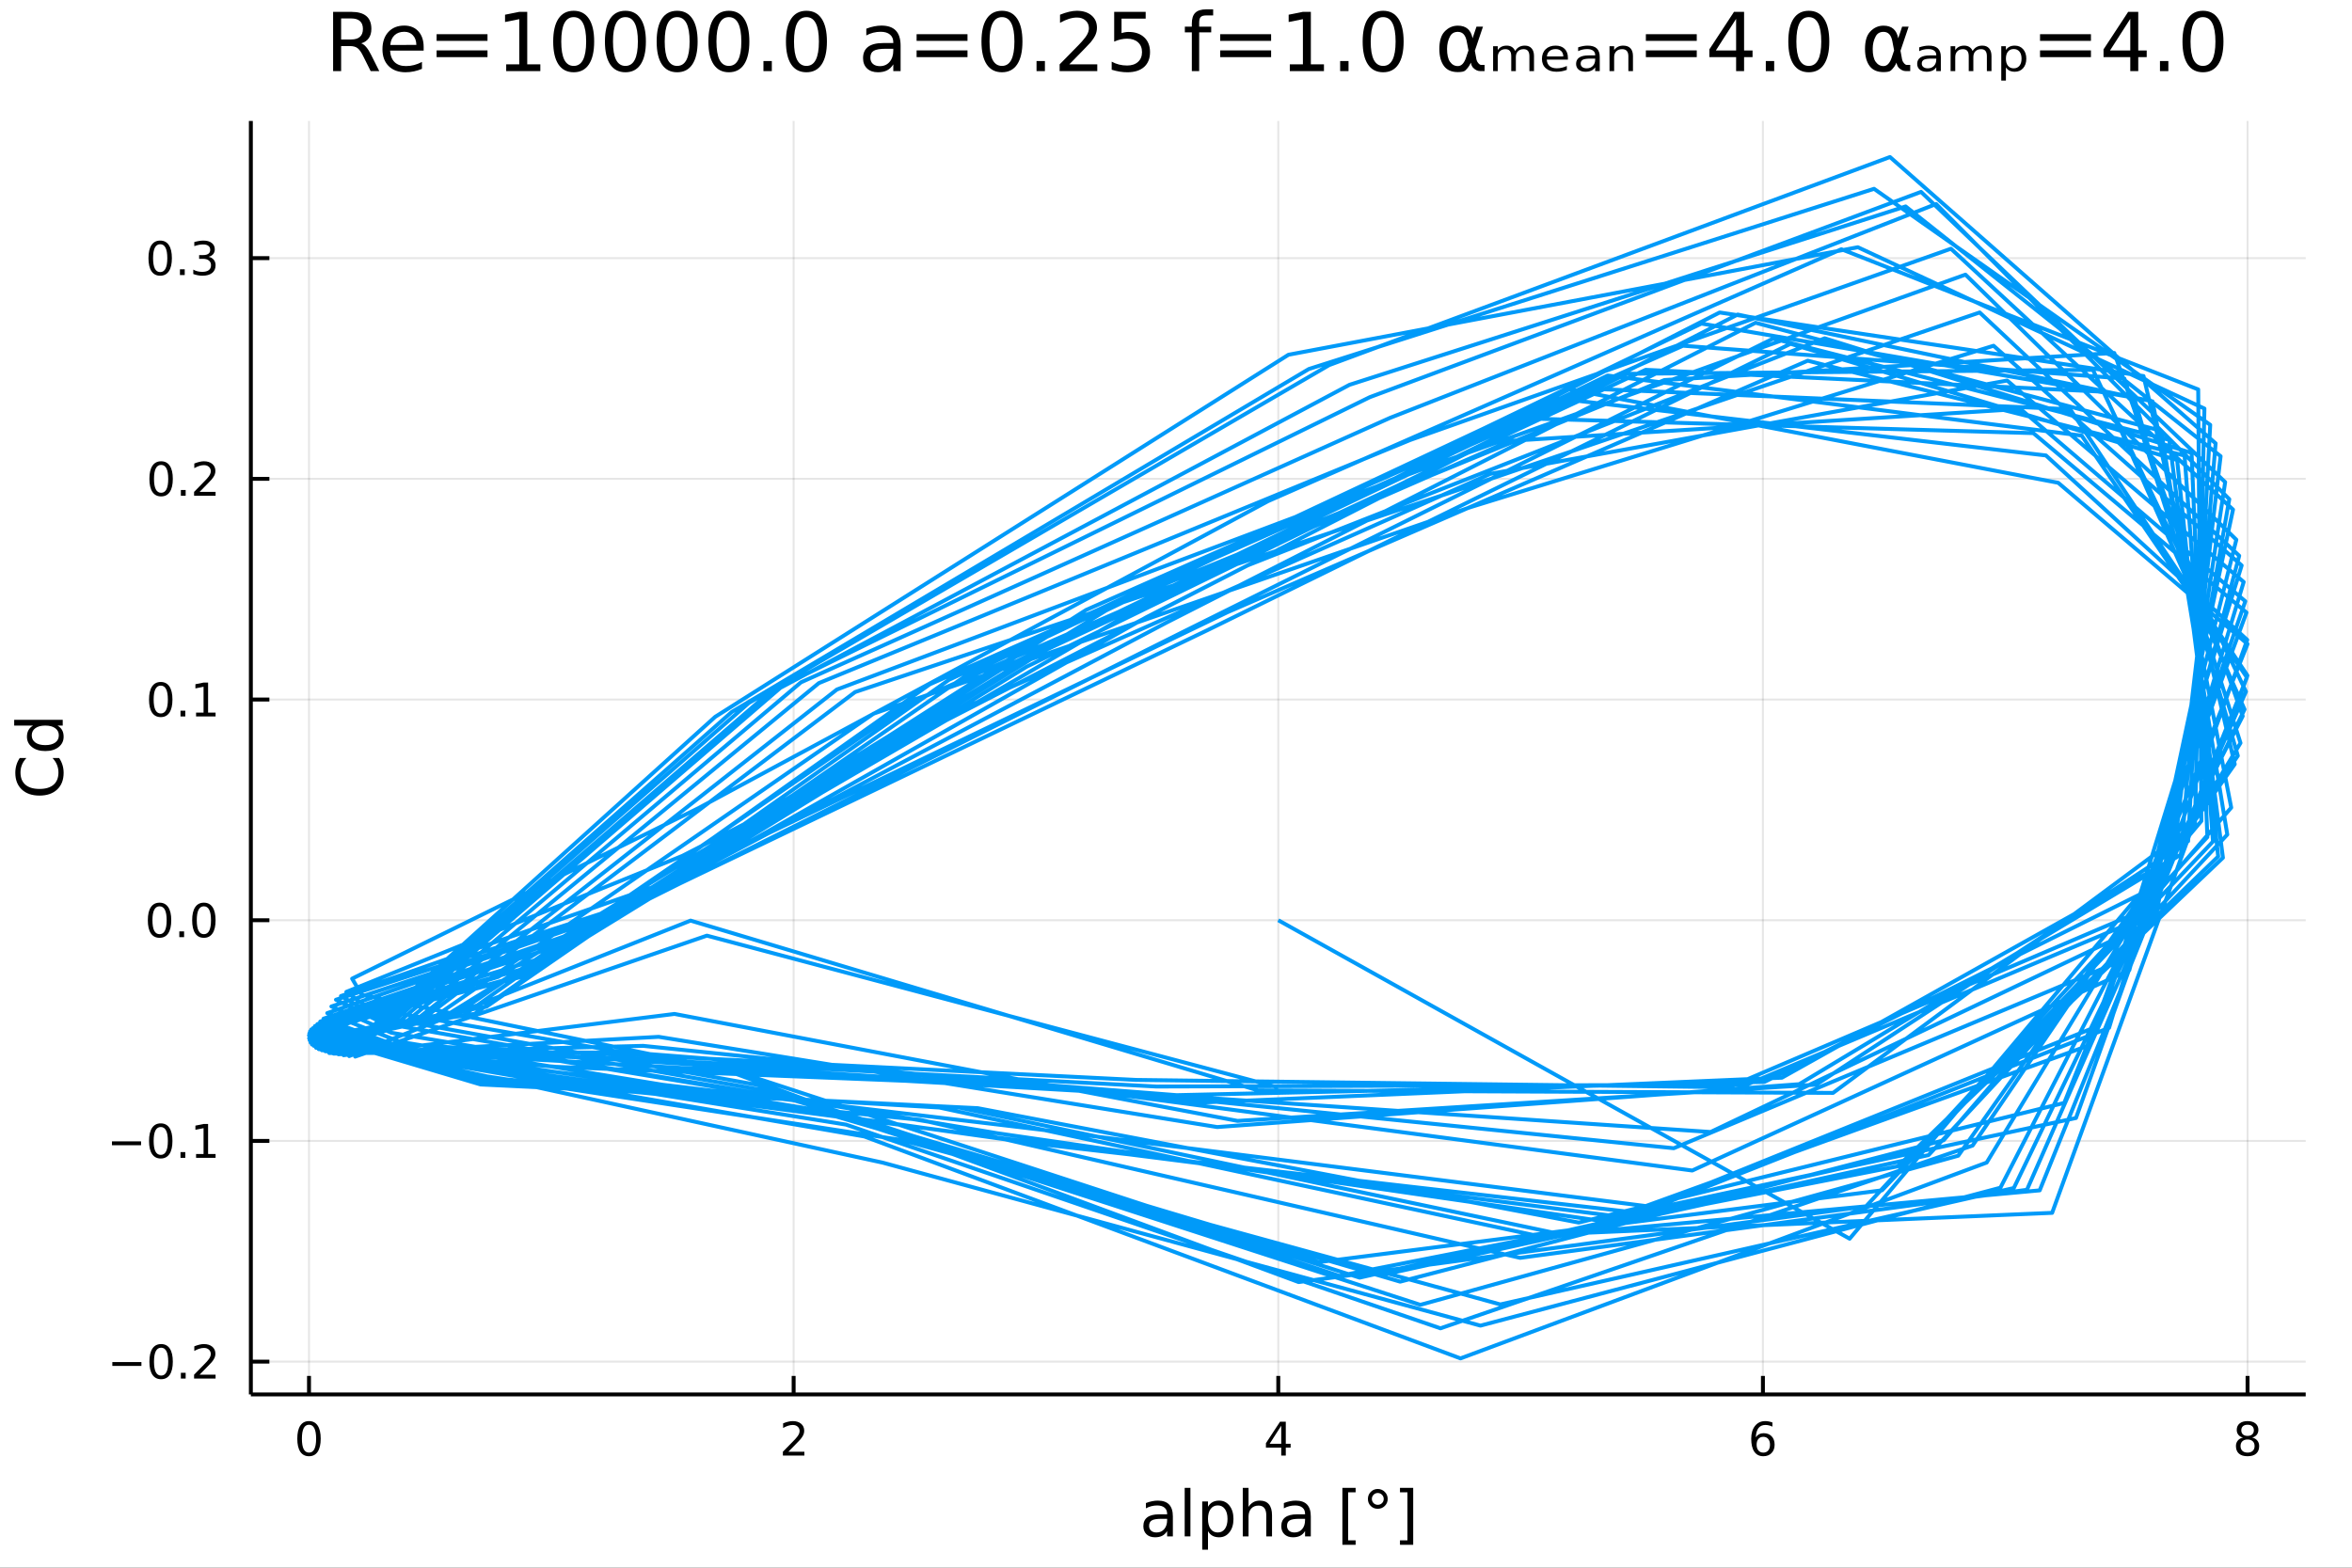 <?xml version="1.0" encoding="utf-8"?>
<svg xmlns="http://www.w3.org/2000/svg" xmlns:xlink="http://www.w3.org/1999/xlink" width="600" height="400" viewBox="0 0 2400 1600">
<rect x="0" y="0" width="2400" height="1600" fill="#333333" stroke="none"/>
<defs>
  <clipPath id="clip950">
    <rect x="0" y="0" width="2400" height="1600"/>
  </clipPath>
</defs>
<path clip-path="url(#clip950)" d="
M0 1600 L2400 1600 L2400 0 L0 0  Z
  " fill="#ffffff" fill-rule="evenodd" fill-opacity="1"/>
<defs>
  <clipPath id="clip951">
    <rect x="480" y="0" width="1681" height="1600"/>
  </clipPath>
</defs>
<path clip-path="url(#clip950)" d="
M255.977 1423.18 L2352.76 1423.18 L2352.76 123.472 L255.977 123.472  Z
  " fill="#ffffff" fill-rule="evenodd" fill-opacity="1"/>
<defs>
  <clipPath id="clip952">
    <rect x="255" y="123" width="2098" height="1301"/>
  </clipPath>
</defs>
<polyline clip-path="url(#clip952)" style="stroke:#000000; stroke-linecap:butt; stroke-linejoin:round; stroke-width:2; stroke-opacity:0.1; fill:none" points="
  315.306,1423.18 315.306,123.472 
  "/>
<polyline clip-path="url(#clip952)" style="stroke:#000000; stroke-linecap:butt; stroke-linejoin:round; stroke-width:2; stroke-opacity:0.1; fill:none" points="
  809.836,1423.18 809.836,123.472 
  "/>
<polyline clip-path="url(#clip952)" style="stroke:#000000; stroke-linecap:butt; stroke-linejoin:round; stroke-width:2; stroke-opacity:0.1; fill:none" points="
  1304.37,1423.18 1304.37,123.472 
  "/>
<polyline clip-path="url(#clip952)" style="stroke:#000000; stroke-linecap:butt; stroke-linejoin:round; stroke-width:2; stroke-opacity:0.1; fill:none" points="
  1798.9,1423.18 1798.9,123.472 
  "/>
<polyline clip-path="url(#clip952)" style="stroke:#000000; stroke-linecap:butt; stroke-linejoin:round; stroke-width:2; stroke-opacity:0.1; fill:none" points="
  2293.43,1423.18 2293.43,123.472 
  "/>
<polyline clip-path="url(#clip950)" style="stroke:#000000; stroke-linecap:butt; stroke-linejoin:round; stroke-width:4; stroke-opacity:1; fill:none" points="
  255.977,1423.18 2352.76,1423.18 
  "/>
<polyline clip-path="url(#clip950)" style="stroke:#000000; stroke-linecap:butt; stroke-linejoin:round; stroke-width:4; stroke-opacity:1; fill:none" points="
  315.306,1423.18 315.306,1404.28 
  "/>
<polyline clip-path="url(#clip950)" style="stroke:#000000; stroke-linecap:butt; stroke-linejoin:round; stroke-width:4; stroke-opacity:1; fill:none" points="
  809.836,1423.18 809.836,1404.28 
  "/>
<polyline clip-path="url(#clip950)" style="stroke:#000000; stroke-linecap:butt; stroke-linejoin:round; stroke-width:4; stroke-opacity:1; fill:none" points="
  1304.37,1423.18 1304.37,1404.28 
  "/>
<polyline clip-path="url(#clip950)" style="stroke:#000000; stroke-linecap:butt; stroke-linejoin:round; stroke-width:4; stroke-opacity:1; fill:none" points="
  1798.9,1423.18 1798.9,1404.28 
  "/>
<polyline clip-path="url(#clip950)" style="stroke:#000000; stroke-linecap:butt; stroke-linejoin:round; stroke-width:4; stroke-opacity:1; fill:none" points="
  2293.43,1423.18 2293.43,1404.28 
  "/>
<path clip-path="url(#clip950)" d="M315.306 1454.1 Q311.695 1454.1 309.867 1457.66 Q308.061 1461.2 308.061 1468.33 Q308.061 1475.44 309.867 1479.01 Q311.695 1482.55 315.306 1482.55 Q318.941 1482.55 320.746 1479.01 Q322.575 1475.44 322.575 1468.33 Q322.575 1461.2 320.746 1457.66 Q318.941 1454.1 315.306 1454.1 M315.306 1450.39 Q321.116 1450.39 324.172 1455 Q327.251 1459.58 327.251 1468.33 Q327.251 1477.06 324.172 1481.67 Q321.116 1486.25 315.306 1486.25 Q309.496 1486.25 306.417 1481.67 Q303.362 1477.06 303.362 1468.33 Q303.362 1459.58 306.417 1455 Q309.496 1450.39 315.306 1450.39 Z" fill="#000000" fill-rule="evenodd" fill-opacity="1" /><path clip-path="url(#clip950)" d="M804.489 1481.64 L820.809 1481.64 L820.809 1485.58 L798.864 1485.58 L798.864 1481.64 Q801.526 1478.89 806.11 1474.26 Q810.716 1469.61 811.897 1468.27 Q814.142 1465.74 815.022 1464.01 Q815.924 1462.25 815.924 1460.56 Q815.924 1457.8 813.98 1456.07 Q812.059 1454.33 808.957 1454.33 Q806.758 1454.33 804.304 1455.09 Q801.874 1455.86 799.096 1457.41 L799.096 1452.69 Q801.92 1451.55 804.374 1450.97 Q806.827 1450.39 808.864 1450.39 Q814.235 1450.39 817.429 1453.08 Q820.623 1455.77 820.623 1460.26 Q820.623 1462.39 819.813 1464.31 Q819.026 1466.2 816.92 1468.8 Q816.341 1469.47 813.239 1472.69 Q810.137 1475.88 804.489 1481.64 Z" fill="#000000" fill-rule="evenodd" fill-opacity="1" /><path clip-path="url(#clip950)" d="M1307.38 1455.09 L1295.57 1473.54 L1307.38 1473.54 L1307.38 1455.09 M1306.15 1451.02 L1312.03 1451.02 L1312.03 1473.54 L1316.96 1473.54 L1316.96 1477.43 L1312.03 1477.43 L1312.03 1485.58 L1307.38 1485.58 L1307.38 1477.43 L1291.77 1477.43 L1291.77 1472.92 L1306.15 1451.02 Z" fill="#000000" fill-rule="evenodd" fill-opacity="1" /><path clip-path="url(#clip950)" d="M1799.3 1466.44 Q1796.15 1466.44 1794.3 1468.59 Q1792.47 1470.74 1792.47 1474.49 Q1792.47 1478.22 1794.3 1480.39 Q1796.15 1482.55 1799.3 1482.55 Q1802.45 1482.55 1804.28 1480.39 Q1806.13 1478.22 1806.13 1474.49 Q1806.13 1470.74 1804.28 1468.59 Q1802.45 1466.44 1799.3 1466.44 M1808.58 1451.78 L1808.58 1456.04 Q1806.82 1455.21 1805.02 1454.77 Q1803.24 1454.33 1801.48 1454.33 Q1796.85 1454.33 1794.39 1457.45 Q1791.96 1460.58 1791.62 1466.9 Q1792.98 1464.89 1795.04 1463.82 Q1797.1 1462.73 1799.58 1462.73 Q1804.79 1462.73 1807.8 1465.9 Q1810.83 1469.05 1810.83 1474.49 Q1810.83 1479.82 1807.68 1483.03 Q1804.53 1486.25 1799.3 1486.25 Q1793.31 1486.25 1790.14 1481.67 Q1786.96 1477.06 1786.96 1468.33 Q1786.96 1460.14 1790.85 1455.28 Q1794.74 1450.39 1801.29 1450.39 Q1803.05 1450.39 1804.83 1450.74 Q1806.64 1451.09 1808.58 1451.78 Z" fill="#000000" fill-rule="evenodd" fill-opacity="1" /><path clip-path="url(#clip950)" d="M2293.43 1469.17 Q2290.09 1469.17 2288.17 1470.95 Q2286.27 1472.73 2286.27 1475.86 Q2286.27 1478.98 2288.17 1480.77 Q2290.09 1482.55 2293.43 1482.55 Q2296.76 1482.55 2298.68 1480.77 Q2300.6 1478.96 2300.6 1475.86 Q2300.6 1472.73 2298.68 1470.95 Q2296.78 1469.17 2293.43 1469.17 M2288.75 1467.18 Q2285.74 1466.44 2284.05 1464.38 Q2282.39 1462.32 2282.39 1459.35 Q2282.39 1455.21 2285.32 1452.8 Q2288.29 1450.39 2293.43 1450.39 Q2298.59 1450.39 2301.53 1452.8 Q2304.47 1455.21 2304.47 1459.35 Q2304.47 1462.32 2302.78 1464.38 Q2301.11 1466.44 2298.13 1467.18 Q2301.51 1467.96 2303.38 1470.26 Q2305.28 1472.55 2305.28 1475.86 Q2305.28 1480.88 2302.2 1483.57 Q2299.14 1486.25 2293.43 1486.25 Q2287.71 1486.25 2284.63 1483.57 Q2281.57 1480.88 2281.57 1475.86 Q2281.57 1472.55 2283.47 1470.26 Q2285.37 1467.96 2288.75 1467.18 M2287.04 1459.79 Q2287.04 1462.48 2288.7 1463.98 Q2290.39 1465.49 2293.43 1465.49 Q2296.44 1465.49 2298.13 1463.98 Q2299.84 1462.48 2299.84 1459.79 Q2299.84 1457.11 2298.13 1455.6 Q2296.44 1454.1 2293.43 1454.1 Q2290.39 1454.1 2288.7 1455.6 Q2287.04 1457.11 2287.04 1459.79 Z" fill="#000000" fill-rule="evenodd" fill-opacity="1" /><path clip-path="url(#clip950)" d="M1185.12 1550.12 Q1178.02 1550.12 1175.29 1551.75 Q1172.55 1553.37 1172.55 1557.29 Q1172.55 1560.4 1174.59 1562.25 Q1176.65 1564.07 1180.19 1564.07 Q1185.06 1564.07 1187.99 1560.63 Q1190.95 1557.16 1190.95 1551.43 L1190.95 1550.12 L1185.12 1550.12 M1196.8 1547.71 L1196.8 1568.04 L1190.95 1568.04 L1190.95 1562.63 Q1188.94 1565.88 1185.95 1567.44 Q1182.96 1568.97 1178.63 1568.97 Q1173.15 1568.97 1169.91 1565.91 Q1166.69 1562.82 1166.69 1557.67 Q1166.69 1551.65 1170.7 1548.6 Q1174.74 1545.54 1182.73 1545.54 L1190.95 1545.54 L1190.95 1544.97 Q1190.95 1540.93 1188.27 1538.73 Q1185.63 1536.5 1180.82 1536.5 Q1177.77 1536.5 1174.87 1537.23 Q1171.98 1537.97 1169.3 1539.43 L1169.3 1534.02 Q1172.52 1532.78 1175.54 1532.17 Q1178.56 1531.54 1181.43 1531.54 Q1189.16 1531.54 1192.98 1535.55 Q1196.8 1539.56 1196.8 1547.71 Z" fill="#000000" fill-rule="evenodd" fill-opacity="1" /><path clip-path="url(#clip950)" d="M1208.87 1518.52 L1214.72 1518.52 L1214.72 1568.04 L1208.87 1568.04 L1208.87 1518.52 Z" fill="#000000" fill-rule="evenodd" fill-opacity="1" /><path clip-path="url(#clip950)" d="M1232.64 1562.7 L1232.64 1581.6 L1226.75 1581.6 L1226.75 1532.4 L1232.64 1532.4 L1232.64 1537.81 Q1234.49 1534.62 1237.29 1533.1 Q1240.12 1531.54 1244.04 1531.54 Q1250.53 1531.54 1254.57 1536.69 Q1258.64 1541.85 1258.64 1550.25 Q1258.64 1558.65 1254.57 1563.81 Q1250.53 1568.97 1244.04 1568.97 Q1240.12 1568.97 1237.29 1567.44 Q1234.49 1565.88 1232.64 1562.7 M1252.57 1550.25 Q1252.57 1543.79 1249.89 1540.13 Q1247.25 1536.44 1242.6 1536.44 Q1237.96 1536.44 1235.28 1540.13 Q1232.64 1543.79 1232.64 1550.25 Q1232.64 1556.71 1235.28 1560.4 Q1237.96 1564.07 1242.6 1564.07 Q1247.25 1564.07 1249.89 1560.4 Q1252.57 1556.71 1252.57 1550.25 Z" fill="#000000" fill-rule="evenodd" fill-opacity="1" /><path clip-path="url(#clip950)" d="M1297.98 1546.53 L1297.98 1568.04 L1292.13 1568.04 L1292.13 1546.72 Q1292.13 1541.66 1290.16 1539.14 Q1288.18 1536.63 1284.23 1536.63 Q1279.49 1536.63 1276.76 1539.65 Q1274.02 1542.68 1274.02 1547.9 L1274.02 1568.04 L1268.13 1568.04 L1268.13 1518.52 L1274.02 1518.52 L1274.02 1537.93 Q1276.12 1534.72 1278.95 1533.13 Q1281.82 1531.54 1285.54 1531.54 Q1291.68 1531.54 1294.83 1535.36 Q1297.98 1539.14 1297.98 1546.53 Z" fill="#000000" fill-rule="evenodd" fill-opacity="1" /><path clip-path="url(#clip950)" d="M1325.87 1550.12 Q1318.77 1550.12 1316.03 1551.75 Q1313.29 1553.37 1313.29 1557.29 Q1313.29 1560.4 1315.33 1562.25 Q1317.4 1564.07 1320.93 1564.07 Q1325.8 1564.07 1328.73 1560.63 Q1331.69 1557.16 1331.69 1551.43 L1331.69 1550.12 L1325.87 1550.12 M1337.55 1547.71 L1337.55 1568.04 L1331.69 1568.04 L1331.69 1562.63 Q1329.69 1565.88 1326.69 1567.44 Q1323.7 1568.97 1319.37 1568.97 Q1313.9 1568.97 1310.65 1565.91 Q1307.44 1562.82 1307.44 1557.67 Q1307.44 1551.65 1311.45 1548.6 Q1315.49 1545.54 1323.48 1545.54 L1331.69 1545.54 L1331.69 1544.97 Q1331.69 1540.93 1329.02 1538.73 Q1326.38 1536.5 1321.57 1536.5 Q1318.51 1536.5 1315.62 1537.23 Q1312.72 1537.97 1310.05 1539.43 L1310.05 1534.02 Q1313.26 1532.78 1316.29 1532.17 Q1319.31 1531.54 1322.17 1531.54 Q1329.91 1531.54 1333.73 1535.55 Q1337.55 1539.56 1337.55 1547.71 Z" fill="#000000" fill-rule="evenodd" fill-opacity="1" /><path clip-path="url(#clip950)" d="M1369.79 1518.52 L1383.29 1518.52 L1383.29 1523.07 L1375.65 1523.07 L1375.65 1572.09 L1383.29 1572.09 L1383.29 1576.64 L1369.79 1576.64 L1369.79 1518.52 Z" fill="#000000" fill-rule="evenodd" fill-opacity="1" /><path clip-path="url(#clip950)" d="M1405.92 1523.77 Q1403.37 1523.77 1401.62 1525.55 Q1399.87 1527.3 1399.87 1529.85 Q1399.87 1532.36 1401.62 1534.11 Q1403.37 1535.83 1405.92 1535.83 Q1408.46 1535.83 1410.21 1534.11 Q1411.96 1532.36 1411.96 1529.85 Q1411.96 1527.34 1410.18 1525.55 Q1408.43 1523.77 1405.92 1523.77 M1405.92 1519.66 Q1407.95 1519.66 1409.83 1520.46 Q1411.71 1521.22 1413.08 1522.69 Q1414.54 1524.12 1415.27 1525.93 Q1416.01 1527.75 1416.01 1529.85 Q1416.01 1534.05 1413.05 1536.98 Q1410.12 1539.88 1405.85 1539.88 Q1401.55 1539.88 1398.69 1537.01 Q1395.83 1534.15 1395.83 1529.85 Q1395.83 1525.58 1398.75 1522.62 Q1401.68 1519.66 1405.92 1519.66 Z" fill="#000000" fill-rule="evenodd" fill-opacity="1" /><path clip-path="url(#clip950)" d="M1442.04 1518.52 L1442.04 1576.64 L1428.55 1576.64 L1428.55 1572.09 L1436.15 1572.09 L1436.15 1523.07 L1428.55 1523.07 L1428.55 1518.52 L1442.04 1518.52 Z" fill="#000000" fill-rule="evenodd" fill-opacity="1" /><polyline clip-path="url(#clip952)" style="stroke:#000000; stroke-linecap:butt; stroke-linejoin:round; stroke-width:2; stroke-opacity:0.1; fill:none" points="
  255.977,1389.69 2352.76,1389.69 
  "/>
<polyline clip-path="url(#clip952)" style="stroke:#000000; stroke-linecap:butt; stroke-linejoin:round; stroke-width:2; stroke-opacity:0.1; fill:none" points="
  255.977,1164.44 2352.76,1164.44 
  "/>
<polyline clip-path="url(#clip952)" style="stroke:#000000; stroke-linecap:butt; stroke-linejoin:round; stroke-width:2; stroke-opacity:0.1; fill:none" points="
  255.977,939.19 2352.76,939.19 
  "/>
<polyline clip-path="url(#clip952)" style="stroke:#000000; stroke-linecap:butt; stroke-linejoin:round; stroke-width:2; stroke-opacity:0.1; fill:none" points="
  255.977,713.941 2352.76,713.941 
  "/>
<polyline clip-path="url(#clip952)" style="stroke:#000000; stroke-linecap:butt; stroke-linejoin:round; stroke-width:2; stroke-opacity:0.1; fill:none" points="
  255.977,488.692 2352.76,488.692 
  "/>
<polyline clip-path="url(#clip952)" style="stroke:#000000; stroke-linecap:butt; stroke-linejoin:round; stroke-width:2; stroke-opacity:0.1; fill:none" points="
  255.977,263.443 2352.76,263.443 
  "/>
<polyline clip-path="url(#clip950)" style="stroke:#000000; stroke-linecap:butt; stroke-linejoin:round; stroke-width:4; stroke-opacity:1; fill:none" points="
  255.977,1423.18 255.977,123.472 
  "/>
<polyline clip-path="url(#clip950)" style="stroke:#000000; stroke-linecap:butt; stroke-linejoin:round; stroke-width:4; stroke-opacity:1; fill:none" points="
  255.977,1389.69 274.875,1389.69 
  "/>
<polyline clip-path="url(#clip950)" style="stroke:#000000; stroke-linecap:butt; stroke-linejoin:round; stroke-width:4; stroke-opacity:1; fill:none" points="
  255.977,1164.44 274.875,1164.44 
  "/>
<polyline clip-path="url(#clip950)" style="stroke:#000000; stroke-linecap:butt; stroke-linejoin:round; stroke-width:4; stroke-opacity:1; fill:none" points="
  255.977,939.19 274.875,939.19 
  "/>
<polyline clip-path="url(#clip950)" style="stroke:#000000; stroke-linecap:butt; stroke-linejoin:round; stroke-width:4; stroke-opacity:1; fill:none" points="
  255.977,713.941 274.875,713.941 
  "/>
<polyline clip-path="url(#clip950)" style="stroke:#000000; stroke-linecap:butt; stroke-linejoin:round; stroke-width:4; stroke-opacity:1; fill:none" points="
  255.977,488.692 274.875,488.692 
  "/>
<polyline clip-path="url(#clip950)" style="stroke:#000000; stroke-linecap:butt; stroke-linejoin:round; stroke-width:4; stroke-opacity:1; fill:none" points="
  255.977,263.443 274.875,263.443 
  "/>
<path clip-path="url(#clip950)" d="M114.631 1390.14 L144.306 1390.14 L144.306 1394.07 L114.631 1394.07 L114.631 1390.14 Z" fill="#000000" fill-rule="evenodd" fill-opacity="1" /><path clip-path="url(#clip950)" d="M164.399 1375.49 Q160.788 1375.49 158.959 1379.05 Q157.153 1382.59 157.153 1389.72 Q157.153 1396.83 158.959 1400.39 Q160.788 1403.94 164.399 1403.94 Q168.033 1403.94 169.839 1400.39 Q171.667 1396.83 171.667 1389.72 Q171.667 1382.59 169.839 1379.05 Q168.033 1375.49 164.399 1375.49 M164.399 1371.78 Q170.209 1371.78 173.264 1376.39 Q176.343 1380.97 176.343 1389.72 Q176.343 1398.45 173.264 1403.06 Q170.209 1407.64 164.399 1407.64 Q158.589 1407.64 155.51 1403.06 Q152.454 1398.45 152.454 1389.72 Q152.454 1380.97 155.51 1376.39 Q158.589 1371.78 164.399 1371.78 Z" fill="#000000" fill-rule="evenodd" fill-opacity="1" /><path clip-path="url(#clip950)" d="M184.561 1401.09 L189.445 1401.09 L189.445 1406.97 L184.561 1406.97 L184.561 1401.09 Z" fill="#000000" fill-rule="evenodd" fill-opacity="1" /><path clip-path="url(#clip950)" d="M203.658 1403.03 L219.977 1403.03 L219.977 1406.97 L198.033 1406.97 L198.033 1403.03 Q200.695 1400.28 205.278 1395.65 Q209.885 1391 211.065 1389.65 Q213.311 1387.13 214.19 1385.39 Q215.093 1383.63 215.093 1381.94 Q215.093 1379.19 213.149 1377.45 Q211.227 1375.72 208.125 1375.72 Q205.926 1375.72 203.473 1376.48 Q201.042 1377.25 198.264 1378.8 L198.264 1374.07 Q201.088 1372.94 203.542 1372.36 Q205.996 1371.78 208.033 1371.78 Q213.403 1371.78 216.598 1374.47 Q219.792 1377.15 219.792 1381.64 Q219.792 1383.77 218.982 1385.69 Q218.195 1387.59 216.088 1390.19 Q215.51 1390.86 212.408 1394.07 Q209.306 1397.27 203.658 1403.03 Z" fill="#000000" fill-rule="evenodd" fill-opacity="1" /><path clip-path="url(#clip950)" d="M114.26 1164.89 L143.936 1164.89 L143.936 1168.83 L114.26 1168.83 L114.26 1164.89 Z" fill="#000000" fill-rule="evenodd" fill-opacity="1" /><path clip-path="url(#clip950)" d="M164.028 1150.24 Q160.417 1150.24 158.589 1153.8 Q156.783 1157.34 156.783 1164.47 Q156.783 1171.58 158.589 1175.14 Q160.417 1178.69 164.028 1178.69 Q167.663 1178.69 169.468 1175.14 Q171.297 1171.58 171.297 1164.47 Q171.297 1157.34 169.468 1153.8 Q167.663 1150.24 164.028 1150.24 M164.028 1146.53 Q169.839 1146.53 172.894 1151.14 Q175.973 1155.72 175.973 1164.47 Q175.973 1173.2 172.894 1177.81 Q169.839 1182.39 164.028 1182.39 Q158.218 1182.39 155.14 1177.81 Q152.084 1173.2 152.084 1164.47 Q152.084 1155.72 155.14 1151.14 Q158.218 1146.53 164.028 1146.53 Z" fill="#000000" fill-rule="evenodd" fill-opacity="1" /><path clip-path="url(#clip950)" d="M184.19 1175.84 L189.075 1175.84 L189.075 1181.72 L184.19 1181.72 L184.19 1175.84 Z" fill="#000000" fill-rule="evenodd" fill-opacity="1" /><path clip-path="url(#clip950)" d="M200.07 1177.78 L207.709 1177.78 L207.709 1151.42 L199.399 1153.08 L199.399 1148.83 L207.662 1147.16 L212.338 1147.16 L212.338 1177.78 L219.977 1177.78 L219.977 1181.72 L200.07 1181.72 L200.07 1177.78 Z" fill="#000000" fill-rule="evenodd" fill-opacity="1" /><path clip-path="url(#clip950)" d="M162.802 924.989 Q159.19 924.989 157.362 928.553 Q155.556 932.095 155.556 939.225 Q155.556 946.331 157.362 949.896 Q159.19 953.438 162.802 953.438 Q166.436 953.438 168.241 949.896 Q170.07 946.331 170.07 939.225 Q170.07 932.095 168.241 928.553 Q166.436 924.989 162.802 924.989 M162.802 921.285 Q168.612 921.285 171.667 925.891 Q174.746 930.475 174.746 939.225 Q174.746 947.951 171.667 952.558 Q168.612 957.141 162.802 957.141 Q156.991 957.141 153.913 952.558 Q150.857 947.951 150.857 939.225 Q150.857 930.475 153.913 925.891 Q156.991 921.285 162.802 921.285 Z" fill="#000000" fill-rule="evenodd" fill-opacity="1" /><path clip-path="url(#clip950)" d="M182.963 950.59 L187.848 950.59 L187.848 956.47 L182.963 956.47 L182.963 950.59 Z" fill="#000000" fill-rule="evenodd" fill-opacity="1" /><path clip-path="url(#clip950)" d="M208.033 924.989 Q204.422 924.989 202.593 928.553 Q200.787 932.095 200.787 939.225 Q200.787 946.331 202.593 949.896 Q204.422 953.438 208.033 953.438 Q211.667 953.438 213.473 949.896 Q215.301 946.331 215.301 939.225 Q215.301 932.095 213.473 928.553 Q211.667 924.989 208.033 924.989 M208.033 921.285 Q213.843 921.285 216.898 925.891 Q219.977 930.475 219.977 939.225 Q219.977 947.951 216.898 952.558 Q213.843 957.141 208.033 957.141 Q202.223 957.141 199.144 952.558 Q196.088 947.951 196.088 939.225 Q196.088 930.475 199.144 925.891 Q202.223 921.285 208.033 921.285 Z" fill="#000000" fill-rule="evenodd" fill-opacity="1" /><path clip-path="url(#clip950)" d="M164.028 699.74 Q160.417 699.74 158.589 703.304 Q156.783 706.846 156.783 713.976 Q156.783 721.082 158.589 724.647 Q160.417 728.189 164.028 728.189 Q167.663 728.189 169.468 724.647 Q171.297 721.082 171.297 713.976 Q171.297 706.846 169.468 703.304 Q167.663 699.74 164.028 699.74 M164.028 696.036 Q169.839 696.036 172.894 700.642 Q175.973 705.226 175.973 713.976 Q175.973 722.703 172.894 727.309 Q169.839 731.892 164.028 731.892 Q158.218 731.892 155.14 727.309 Q152.084 722.703 152.084 713.976 Q152.084 705.226 155.14 700.642 Q158.218 696.036 164.028 696.036 Z" fill="#000000" fill-rule="evenodd" fill-opacity="1" /><path clip-path="url(#clip950)" d="M184.19 725.341 L189.075 725.341 L189.075 731.221 L184.19 731.221 L184.19 725.341 Z" fill="#000000" fill-rule="evenodd" fill-opacity="1" /><path clip-path="url(#clip950)" d="M200.07 727.286 L207.709 727.286 L207.709 700.92 L199.399 702.587 L199.399 698.328 L207.662 696.661 L212.338 696.661 L212.338 727.286 L219.977 727.286 L219.977 731.221 L200.07 731.221 L200.07 727.286 Z" fill="#000000" fill-rule="evenodd" fill-opacity="1" /><path clip-path="url(#clip950)" d="M164.399 474.491 Q160.788 474.491 158.959 478.056 Q157.153 481.597 157.153 488.727 Q157.153 495.833 158.959 499.398 Q160.788 502.94 164.399 502.94 Q168.033 502.94 169.839 499.398 Q171.667 495.833 171.667 488.727 Q171.667 481.597 169.839 478.056 Q168.033 474.491 164.399 474.491 M164.399 470.787 Q170.209 470.787 173.264 475.394 Q176.343 479.977 176.343 488.727 Q176.343 497.454 173.264 502.06 Q170.209 506.643 164.399 506.643 Q158.589 506.643 155.51 502.06 Q152.454 497.454 152.454 488.727 Q152.454 479.977 155.51 475.394 Q158.589 470.787 164.399 470.787 Z" fill="#000000" fill-rule="evenodd" fill-opacity="1" /><path clip-path="url(#clip950)" d="M184.561 500.093 L189.445 500.093 L189.445 505.972 L184.561 505.972 L184.561 500.093 Z" fill="#000000" fill-rule="evenodd" fill-opacity="1" /><path clip-path="url(#clip950)" d="M203.658 502.037 L219.977 502.037 L219.977 505.972 L198.033 505.972 L198.033 502.037 Q200.695 499.282 205.278 494.653 Q209.885 490 211.065 488.657 Q213.311 486.134 214.19 484.398 Q215.093 482.639 215.093 480.949 Q215.093 478.194 213.149 476.458 Q211.227 474.722 208.125 474.722 Q205.926 474.722 203.473 475.486 Q201.042 476.25 198.264 477.801 L198.264 473.079 Q201.088 471.945 203.542 471.366 Q205.996 470.787 208.033 470.787 Q213.403 470.787 216.598 473.472 Q219.792 476.157 219.792 480.648 Q219.792 482.778 218.982 484.699 Q218.195 486.597 216.088 489.19 Q215.51 489.861 212.408 493.079 Q209.306 496.273 203.658 502.037 Z" fill="#000000" fill-rule="evenodd" fill-opacity="1" /><path clip-path="url(#clip950)" d="M163.45 249.242 Q159.839 249.242 158.01 252.807 Q156.204 256.348 156.204 263.478 Q156.204 270.584 158.01 274.149 Q159.839 277.691 163.45 277.691 Q167.084 277.691 168.889 274.149 Q170.718 270.584 170.718 263.478 Q170.718 256.348 168.889 252.807 Q167.084 249.242 163.45 249.242 M163.45 245.538 Q169.26 245.538 172.315 250.145 Q175.394 254.728 175.394 263.478 Q175.394 272.205 172.315 276.811 Q169.26 281.395 163.45 281.395 Q157.64 281.395 154.561 276.811 Q151.505 272.205 151.505 263.478 Q151.505 254.728 154.561 250.145 Q157.64 245.538 163.45 245.538 Z" fill="#000000" fill-rule="evenodd" fill-opacity="1" /><path clip-path="url(#clip950)" d="M183.612 274.844 L188.496 274.844 L188.496 280.723 L183.612 280.723 L183.612 274.844 Z" fill="#000000" fill-rule="evenodd" fill-opacity="1" /><path clip-path="url(#clip950)" d="M212.848 262.089 Q216.204 262.807 218.079 265.075 Q219.977 267.344 219.977 270.677 Q219.977 275.793 216.459 278.594 Q212.94 281.395 206.459 281.395 Q204.283 281.395 201.968 280.955 Q199.676 280.538 197.223 279.682 L197.223 275.168 Q199.167 276.302 201.482 276.881 Q203.797 277.459 206.32 277.459 Q210.718 277.459 213.01 275.723 Q215.324 273.987 215.324 270.677 Q215.324 267.621 213.172 265.908 Q211.042 264.172 207.223 264.172 L203.195 264.172 L203.195 260.33 L207.408 260.33 Q210.857 260.33 212.686 258.964 Q214.514 257.575 214.514 254.983 Q214.514 252.321 212.616 250.909 Q210.741 249.473 207.223 249.473 Q205.301 249.473 203.102 249.89 Q200.903 250.307 198.264 251.186 L198.264 247.02 Q200.926 246.279 203.241 245.909 Q205.579 245.538 207.639 245.538 Q212.963 245.538 216.065 247.969 Q219.167 250.376 219.167 254.497 Q219.167 257.367 217.523 259.358 Q215.88 261.325 212.848 262.089 Z" fill="#000000" fill-rule="evenodd" fill-opacity="1" /><path clip-path="url(#clip950)" d="M20.144 773.66 L26.924 773.66 Q23.9 776.907 22.404 780.599 Q20.908 784.259 20.908 788.397 Q20.908 796.545 25.905 800.874 Q30.871 805.202 40.292 805.202 Q49.681 805.202 54.678 800.874 Q59.644 796.545 59.644 788.397 Q59.644 784.259 58.148 780.599 Q56.652 776.907 53.628 773.66 L60.344 773.66 Q62.636 777.034 63.781 780.822 Q64.927 784.577 64.927 788.779 Q64.927 799.569 58.339 805.775 Q51.718 811.982 40.292 811.982 Q28.834 811.982 22.245 805.775 Q15.625 799.569 15.625 788.779 Q15.625 784.514 16.771 780.758 Q17.885 776.97 20.144 773.66 Z" fill="#000000" fill-rule="evenodd" fill-opacity="1" /><path clip-path="url(#clip950)" d="M33.767 740.527 L14.479 740.527 L14.479 734.67 L64.004 734.67 L64.004 740.527 L58.657 740.527 Q61.84 742.373 63.399 745.205 Q64.927 748.006 64.927 751.953 Q64.927 758.414 59.771 762.488 Q54.615 766.531 46.212 766.531 Q37.809 766.531 32.653 762.488 Q27.497 758.414 27.497 751.953 Q27.497 748.006 29.056 745.205 Q30.584 742.373 33.767 740.527 M46.212 760.483 Q52.673 760.483 56.365 757.841 Q60.026 755.168 60.026 750.521 Q60.026 745.874 56.365 743.2 Q52.673 740.527 46.212 740.527 Q39.751 740.527 36.09 743.2 Q32.398 745.874 32.398 750.521 Q32.398 755.168 36.09 757.841 Q39.751 760.483 46.212 760.483 Z" fill="#000000" fill-rule="evenodd" fill-opacity="1" /><path clip-path="url(#clip950)" d="M368.587 44.22 Q371.221 45.111 373.692 48.028 Q376.203 50.944 378.715 56.048 L387.019 72.576 L378.229 72.576 L370.491 57.061 Q367.494 50.985 364.658 49 Q361.863 47.015 357.002 47.015 L348.09 47.015 L348.09 72.576 L339.907 72.576 L339.907 12.096 L358.379 12.096 Q368.749 12.096 373.854 16.43 Q378.958 20.765 378.958 29.515 Q378.958 35.227 376.284 38.994 Q373.651 42.761 368.587 44.22 M348.09 18.82 L348.09 40.29 L358.379 40.29 Q364.293 40.29 367.291 37.576 Q370.329 34.822 370.329 29.515 Q370.329 24.208 367.291 21.535 Q364.293 18.82 358.379 18.82 L348.09 18.82 Z" fill="#000000" fill-rule="evenodd" fill-opacity="1" /><path clip-path="url(#clip950)" d="M432.308 48.028 L432.308 51.673 L398.037 51.673 Q398.524 59.37 402.656 63.421 Q406.828 67.431 414.241 67.431 Q418.535 67.431 422.545 66.378 Q426.596 65.325 430.566 63.218 L430.566 70.267 Q426.556 71.968 422.343 72.86 Q418.13 73.751 413.796 73.751 Q402.939 73.751 396.579 67.431 Q390.26 61.112 390.26 50.337 Q390.26 39.197 396.255 32.675 Q402.291 26.112 412.499 26.112 Q421.654 26.112 426.961 32.026 Q432.308 37.9 432.308 48.028 M424.854 45.84 Q424.773 39.723 421.411 36.077 Q418.089 32.431 412.58 32.431 Q406.342 32.431 402.575 35.956 Q398.848 39.48 398.281 45.88 L424.854 45.84 Z" fill="#000000" fill-rule="evenodd" fill-opacity="1" /><path clip-path="url(#clip950)" d="M445.514 34.903 L497.447 34.903 L497.447 41.708 L445.514 41.708 L445.514 34.903 M445.514 51.43 L497.447 51.43 L497.447 58.317 L445.514 58.317 L445.514 51.43 Z" fill="#000000" fill-rule="evenodd" fill-opacity="1" /><path clip-path="url(#clip950)" d="M516.526 65.689 L529.894 65.689 L529.894 19.55 L515.352 22.466 L515.352 15.013 L529.813 12.096 L537.996 12.096 L537.996 65.689 L551.364 65.689 L551.364 72.576 L516.526 72.576 L516.526 65.689 Z" fill="#000000" fill-rule="evenodd" fill-opacity="1" /><path clip-path="url(#clip950)" d="M585.392 17.484 Q579.072 17.484 575.872 23.722 Q572.712 29.92 572.712 42.397 Q572.712 54.833 575.872 61.071 Q579.072 67.269 585.392 67.269 Q591.752 67.269 594.911 61.071 Q598.112 54.833 598.112 42.397 Q598.112 29.92 594.911 23.722 Q591.752 17.484 585.392 17.484 M585.392 11.002 Q595.56 11.002 600.907 19.064 Q606.294 27.084 606.294 42.397 Q606.294 57.669 600.907 65.73 Q595.56 73.751 585.392 73.751 Q575.224 73.751 569.836 65.73 Q564.489 57.669 564.489 42.397 Q564.489 27.084 569.836 19.064 Q575.224 11.002 585.392 11.002 Z" fill="#000000" fill-rule="evenodd" fill-opacity="1" /><path clip-path="url(#clip950)" d="M638.175 17.484 Q631.856 17.484 628.655 23.722 Q625.496 29.92 625.496 42.397 Q625.496 54.833 628.655 61.071 Q631.856 67.269 638.175 67.269 Q644.535 67.269 647.695 61.071 Q650.895 54.833 650.895 42.397 Q650.895 29.92 647.695 23.722 Q644.535 17.484 638.175 17.484 M638.175 11.002 Q648.343 11.002 653.69 19.064 Q659.078 27.084 659.078 42.397 Q659.078 57.669 653.69 65.73 Q648.343 73.751 638.175 73.751 Q628.007 73.751 622.62 65.73 Q617.272 57.669 617.272 42.397 Q617.272 27.084 622.62 19.064 Q628.007 11.002 638.175 11.002 Z" fill="#000000" fill-rule="evenodd" fill-opacity="1" /><path clip-path="url(#clip950)" d="M690.958 17.484 Q684.639 17.484 681.439 23.722 Q678.279 29.92 678.279 42.397 Q678.279 54.833 681.439 61.071 Q684.639 67.269 690.958 67.269 Q697.318 67.269 700.478 61.071 Q703.678 54.833 703.678 42.397 Q703.678 29.92 700.478 23.722 Q697.318 17.484 690.958 17.484 M690.958 11.002 Q701.126 11.002 706.473 19.064 Q711.861 27.084 711.861 42.397 Q711.861 57.669 706.473 65.73 Q701.126 73.751 690.958 73.751 Q680.791 73.751 675.403 65.73 Q670.056 57.669 670.056 42.397 Q670.056 27.084 675.403 19.064 Q680.791 11.002 690.958 11.002 Z" fill="#000000" fill-rule="evenodd" fill-opacity="1" /><path clip-path="url(#clip950)" d="M743.742 17.484 Q737.422 17.484 734.222 23.722 Q731.062 29.92 731.062 42.397 Q731.062 54.833 734.222 61.071 Q737.422 67.269 743.742 67.269 Q750.102 67.269 753.261 61.071 Q756.461 54.833 756.461 42.397 Q756.461 29.92 753.261 23.722 Q750.102 17.484 743.742 17.484 M743.742 11.002 Q753.909 11.002 759.257 19.064 Q764.644 27.084 764.644 42.397 Q764.644 57.669 759.257 65.73 Q753.909 73.751 743.742 73.751 Q733.574 73.751 728.186 65.73 Q722.839 57.669 722.839 42.397 Q722.839 27.084 728.186 19.064 Q733.574 11.002 743.742 11.002 Z" fill="#000000" fill-rule="evenodd" fill-opacity="1" /><path clip-path="url(#clip950)" d="M779.025 62.287 L787.572 62.287 L787.572 72.576 L779.025 72.576 L779.025 62.287 Z" fill="#000000" fill-rule="evenodd" fill-opacity="1" /><path clip-path="url(#clip950)" d="M822.896 17.484 Q816.577 17.484 813.377 23.722 Q810.217 29.92 810.217 42.397 Q810.217 54.833 813.377 61.071 Q816.577 67.269 822.896 67.269 Q829.256 67.269 832.416 61.071 Q835.616 54.833 835.616 42.397 Q835.616 29.92 832.416 23.722 Q829.256 17.484 822.896 17.484 M822.896 11.002 Q833.064 11.002 838.411 19.064 Q843.799 27.084 843.799 42.397 Q843.799 57.669 838.411 65.73 Q833.064 73.751 822.896 73.751 Q812.729 73.751 807.341 65.73 Q801.994 57.669 801.994 42.397 Q801.994 27.084 807.341 19.064 Q812.729 11.002 822.896 11.002 Z" fill="#000000" fill-rule="evenodd" fill-opacity="1" /><path clip-path="url(#clip950)" d="M904.117 49.769 Q895.083 49.769 891.6 51.835 Q888.116 53.901 888.116 58.884 Q888.116 62.854 890.708 65.203 Q893.342 67.512 897.838 67.512 Q904.036 67.512 907.763 63.137 Q911.53 58.722 911.53 51.43 L911.53 49.769 L904.117 49.769 M918.984 46.691 L918.984 72.576 L911.53 72.576 L911.53 65.689 Q908.978 69.821 905.17 71.806 Q901.362 73.751 895.853 73.751 Q888.886 73.751 884.754 69.862 Q880.662 65.933 880.662 59.37 Q880.662 51.714 885.766 47.825 Q890.911 43.936 901.079 43.936 L911.53 43.936 L911.53 43.207 Q911.53 38.062 908.127 35.267 Q904.765 32.431 898.648 32.431 Q894.759 32.431 891.073 33.363 Q887.387 34.295 883.984 36.158 L883.984 29.272 Q888.075 27.692 891.924 26.922 Q895.772 26.112 899.418 26.112 Q909.262 26.112 914.123 31.216 Q918.984 36.32 918.984 46.691 Z" fill="#000000" fill-rule="evenodd" fill-opacity="1" /><path clip-path="url(#clip950)" d="M935.309 34.903 L987.242 34.903 L987.242 41.708 L935.309 41.708 L935.309 34.903 M935.309 51.43 L987.242 51.43 L987.242 58.317 L935.309 58.317 L935.309 51.43 Z" fill="#000000" fill-rule="evenodd" fill-opacity="1" /><path clip-path="url(#clip950)" d="M1022.4 17.484 Q1016.08 17.484 1012.88 23.722 Q1009.72 29.92 1009.72 42.397 Q1009.72 54.833 1012.88 61.071 Q1016.08 67.269 1022.4 67.269 Q1028.76 67.269 1031.92 61.071 Q1035.12 54.833 1035.12 42.397 Q1035.12 29.92 1031.92 23.722 Q1028.76 17.484 1022.4 17.484 M1022.4 11.002 Q1032.57 11.002 1037.92 19.064 Q1043.31 27.084 1043.31 42.397 Q1043.31 57.669 1037.92 65.73 Q1032.57 73.751 1022.4 73.751 Q1012.24 73.751 1006.85 65.73 Q1001.5 57.669 1001.5 42.397 Q1001.5 27.084 1006.85 19.064 Q1012.24 11.002 1022.4 11.002 Z" fill="#000000" fill-rule="evenodd" fill-opacity="1" /><path clip-path="url(#clip950)" d="M1057.69 62.287 L1066.23 62.287 L1066.23 72.576 L1057.69 72.576 L1057.69 62.287 Z" fill="#000000" fill-rule="evenodd" fill-opacity="1" /><path clip-path="url(#clip950)" d="M1091.11 65.689 L1119.67 65.689 L1119.67 72.576 L1081.26 72.576 L1081.26 65.689 Q1085.92 60.869 1093.94 52.767 Q1102 44.625 1104.07 42.275 Q1108 37.86 1109.54 34.822 Q1111.12 31.743 1111.12 28.786 Q1111.12 23.965 1107.72 20.927 Q1104.35 17.889 1098.92 17.889 Q1095.08 17.889 1090.78 19.226 Q1086.53 20.562 1081.67 23.276 L1081.67 15.013 Q1086.61 13.028 1090.9 12.015 Q1095.2 11.002 1098.76 11.002 Q1108.16 11.002 1113.75 15.701 Q1119.34 20.4 1119.34 28.259 Q1119.34 31.986 1117.92 35.348 Q1116.55 38.67 1112.86 43.207 Q1111.85 44.382 1106.42 50.013 Q1100.99 55.603 1091.11 65.689 Z" fill="#000000" fill-rule="evenodd" fill-opacity="1" /><path clip-path="url(#clip950)" d="M1136.92 12.096 L1169.05 12.096 L1169.05 18.983 L1144.42 18.983 L1144.42 33.809 Q1146.2 33.201 1147.98 32.918 Q1149.76 32.594 1151.55 32.594 Q1161.67 32.594 1167.59 38.143 Q1173.5 43.693 1173.5 53.172 Q1173.5 62.935 1167.43 68.363 Q1161.35 73.751 1150.29 73.751 Q1146.48 73.751 1142.51 73.103 Q1138.58 72.454 1134.37 71.158 L1134.37 62.935 Q1138.02 64.92 1141.91 65.892 Q1145.79 66.864 1150.13 66.864 Q1157.14 66.864 1161.23 63.178 Q1165.32 59.492 1165.32 53.172 Q1165.32 46.853 1161.23 43.166 Q1157.14 39.48 1150.13 39.48 Q1146.85 39.48 1143.57 40.209 Q1140.33 40.938 1136.92 42.478 L1136.92 12.096 Z" fill="#000000" fill-rule="evenodd" fill-opacity="1" /><path clip-path="url(#clip950)" d="M1237.91 9.544 L1237.91 15.742 L1230.78 15.742 Q1226.77 15.742 1225.19 17.362 Q1223.65 18.983 1223.65 23.195 L1223.65 27.206 L1235.93 27.206 L1235.93 32.999 L1223.65 32.999 L1223.65 72.576 L1216.16 72.576 L1216.16 32.999 L1209.03 32.999 L1209.03 27.206 L1216.16 27.206 L1216.16 24.046 Q1216.16 16.471 1219.68 13.028 Q1223.21 9.544 1230.86 9.544 L1237.91 9.544 Z" fill="#000000" fill-rule="evenodd" fill-opacity="1" /><path clip-path="url(#clip950)" d="M1245.12 34.903 L1297.05 34.903 L1297.05 41.708 L1245.12 41.708 L1245.12 34.903 M1245.12 51.43 L1297.05 51.43 L1297.05 58.317 L1245.12 58.317 L1245.12 51.43 Z" fill="#000000" fill-rule="evenodd" fill-opacity="1" /><path clip-path="url(#clip950)" d="M1316.13 65.689 L1329.5 65.689 L1329.5 19.55 L1314.96 22.466 L1314.96 15.013 L1329.42 12.096 L1337.6 12.096 L1337.6 65.689 L1350.97 65.689 L1350.97 72.576 L1316.13 72.576 L1316.13 65.689 Z" fill="#000000" fill-rule="evenodd" fill-opacity="1" /><path clip-path="url(#clip950)" d="M1367.5 62.287 L1376.05 62.287 L1376.05 72.576 L1367.5 72.576 L1367.5 62.287 Z" fill="#000000" fill-rule="evenodd" fill-opacity="1" /><path clip-path="url(#clip950)" d="M1411.37 17.484 Q1405.05 17.484 1401.85 23.722 Q1398.69 29.92 1398.69 42.397 Q1398.69 54.833 1401.85 61.071 Q1405.05 67.269 1411.37 67.269 Q1417.73 67.269 1420.89 61.071 Q1424.09 54.833 1424.09 42.397 Q1424.09 29.92 1420.89 23.722 Q1417.73 17.484 1411.37 17.484 M1411.37 11.002 Q1421.54 11.002 1426.89 19.064 Q1432.27 27.084 1432.27 42.397 Q1432.27 57.669 1426.89 65.73 Q1421.54 73.751 1411.37 73.751 Q1401.2 73.751 1395.82 65.73 Q1390.47 57.669 1390.47 42.397 Q1390.47 27.084 1395.82 19.064 Q1401.2 11.002 1411.37 11.002 Z" fill="#000000" fill-rule="evenodd" fill-opacity="1" /><path clip-path="url(#clip950)" d="M1498.43 51.471 L1496.64 42.113 Q1494.82 32.513 1487.61 32.513 Q1482.18 32.513 1479.71 36.969 Q1476.59 42.559 1476.59 49.931 Q1476.59 58.843 1479.63 63.097 Q1482.71 67.431 1487.61 67.431 Q1493.04 67.431 1495.95 58.803 L1498.43 51.471 M1502.6 39.075 L1506.61 27.206 L1513.25 27.206 L1504.95 51.795 L1506.57 60.666 Q1506.93 62.651 1508.35 64.312 Q1510.01 66.257 1511.31 66.257 L1514.87 66.257 L1514.87 72.576 L1510.42 72.576 Q1506.61 72.576 1503.21 69.173 Q1501.54 67.472 1500.86 63.907 Q1498.99 68.404 1495.18 71.928 Q1493.4 73.589 1487.61 73.589 Q1478.09 73.589 1473.47 67.431 Q1468.73 61.071 1468.73 49.931 Q1468.73 38.022 1473.88 32.431 Q1479.59 26.193 1487.61 26.193 Q1500.21 26.193 1502.6 39.075 Z" fill="#000000" fill-rule="evenodd" fill-opacity="1" /><path clip-path="url(#clip950)" d="M1546.79 58.236 L1546.79 72.576 L1542.09 72.576 L1542.09 57.385 Q1542.09 53.699 1540.64 51.957 Q1539.18 50.175 1536.14 50.175 Q1532.53 50.175 1530.43 52.362 Q1528.32 54.509 1528.32 58.236 L1528.32 72.576 L1523.58 72.576 L1523.58 47.177 L1528.32 47.177 L1528.32 51.106 Q1529.9 48.797 1532.13 47.703 Q1534.4 46.569 1537.52 46.569 Q1540.6 46.569 1542.78 47.987 Q1544.97 49.364 1546.02 52.038 Q1547.77 49.243 1550.2 47.906 Q1552.67 46.569 1555.99 46.569 Q1560.48 46.569 1562.87 49.364 Q1565.31 52.119 1565.31 57.223 L1565.31 72.576 L1560.61 72.576 L1560.61 57.385 Q1560.61 53.739 1559.15 51.957 Q1557.69 50.175 1554.69 50.175 Q1551.05 50.175 1548.9 52.362 Q1546.79 54.509 1546.79 58.236 Z" fill="#000000" fill-rule="evenodd" fill-opacity="1" /><path clip-path="url(#clip950)" d="M1599.9 58.843 L1599.9 60.869 L1578.31 60.869 Q1578.63 65.163 1581.23 67.431 Q1583.86 69.7 1588.52 69.7 Q1591.23 69.7 1593.78 69.092 Q1596.29 68.525 1598.81 67.35 L1598.81 71.28 Q1596.29 72.252 1593.62 72.738 Q1590.99 73.224 1588.23 73.224 Q1581.39 73.224 1577.42 69.7 Q1573.41 66.176 1573.41 60.14 Q1573.41 53.901 1577.22 50.215 Q1580.98 46.569 1587.42 46.569 Q1593.18 46.569 1596.54 49.85 Q1599.9 53.172 1599.9 58.843 M1595.2 57.588 Q1595.16 54.185 1593.05 52.119 Q1590.95 50.093 1587.46 50.093 Q1583.53 50.093 1581.19 52.078 Q1578.84 54.023 1578.47 57.588 L1595.2 57.588 Z" fill="#000000" fill-rule="evenodd" fill-opacity="1" /><path clip-path="url(#clip950)" d="M1623.03 59.816 Q1617.36 59.816 1615.17 60.95 Q1612.94 62.125 1612.94 64.92 Q1612.94 67.148 1614.61 68.444 Q1616.27 69.74 1619.1 69.74 Q1622.99 69.74 1625.34 67.269 Q1627.73 64.798 1627.73 60.747 L1627.73 59.816 L1623.03 59.816 M1632.39 58.074 L1632.39 72.576 L1627.73 72.576 L1627.73 68.728 Q1626.11 71.037 1623.72 72.13 Q1621.29 73.224 1617.85 73.224 Q1613.43 73.224 1610.84 71.037 Q1608.25 68.849 1608.25 65.163 Q1608.25 60.909 1611.49 58.722 Q1614.73 56.534 1621.13 56.534 L1627.73 56.534 L1627.73 56.129 Q1627.73 53.253 1625.58 51.673 Q1623.44 50.093 1619.59 50.093 Q1617.16 50.093 1614.81 50.62 Q1612.5 51.147 1610.35 52.2 L1610.35 48.311 Q1612.94 47.46 1615.37 47.015 Q1617.76 46.569 1620.07 46.569 Q1626.27 46.569 1629.35 49.405 Q1632.39 52.281 1632.39 58.074 Z" fill="#000000" fill-rule="evenodd" fill-opacity="1" /><path clip-path="url(#clip950)" d="M1666.29 57.223 L1666.29 72.576 L1661.6 72.576 L1661.6 57.385 Q1661.6 53.78 1660.02 51.997 Q1658.44 50.175 1655.28 50.175 Q1651.47 50.175 1649.28 52.362 Q1647.09 54.509 1647.09 58.236 L1647.09 72.576 L1642.35 72.576 L1642.35 47.177 L1647.09 47.177 L1647.09 51.106 Q1648.75 48.838 1651.02 47.703 Q1653.33 46.569 1656.33 46.569 Q1661.23 46.569 1663.74 49.283 Q1666.29 51.997 1666.29 57.223 Z" fill="#000000" fill-rule="evenodd" fill-opacity="1" /><path clip-path="url(#clip950)" d="M1679.46 34.903 L1731.39 34.903 L1731.39 41.708 L1679.46 41.708 L1679.46 34.903 M1679.46 51.43 L1731.39 51.43 L1731.39 58.317 L1679.46 58.317 L1679.46 51.43 Z" fill="#000000" fill-rule="evenodd" fill-opacity="1" /><path clip-path="url(#clip950)" d="M1771.54 19.226 L1750.88 51.511 L1771.54 51.511 L1771.54 19.226 M1769.39 12.096 L1779.68 12.096 L1779.68 51.511 L1788.31 51.511 L1788.31 58.317 L1779.68 58.317 L1779.68 72.576 L1771.54 72.576 L1771.54 58.317 L1744.23 58.317 L1744.23 50.418 L1769.39 12.096 Z" fill="#000000" fill-rule="evenodd" fill-opacity="1" /><path clip-path="url(#clip950)" d="M1801.84 62.287 L1810.39 62.287 L1810.39 72.576 L1801.84 72.576 L1801.84 62.287 Z" fill="#000000" fill-rule="evenodd" fill-opacity="1" /><path clip-path="url(#clip950)" d="M1845.71 17.484 Q1839.39 17.484 1836.19 23.722 Q1833.03 29.92 1833.03 42.397 Q1833.03 54.833 1836.19 61.071 Q1839.39 67.269 1845.71 67.269 Q1852.07 67.269 1855.23 61.071 Q1858.43 54.833 1858.43 42.397 Q1858.43 29.92 1855.23 23.722 Q1852.07 17.484 1845.71 17.484 M1845.71 11.002 Q1855.88 11.002 1861.22 19.064 Q1866.61 27.084 1866.61 42.397 Q1866.61 57.669 1861.22 65.73 Q1855.88 73.751 1845.71 73.751 Q1835.54 73.751 1830.15 65.73 Q1824.81 57.669 1824.81 42.397 Q1824.81 27.084 1830.15 19.064 Q1835.54 11.002 1845.71 11.002 Z" fill="#000000" fill-rule="evenodd" fill-opacity="1" /><path clip-path="url(#clip950)" d="M1932.76 51.471 L1930.98 42.113 Q1929.16 32.513 1921.95 32.513 Q1916.52 32.513 1914.05 36.969 Q1910.93 42.559 1910.93 49.931 Q1910.93 58.843 1913.97 63.097 Q1917.05 67.431 1921.95 67.431 Q1927.38 67.431 1930.29 58.803 L1932.76 51.471 M1936.94 39.075 L1940.95 27.206 L1947.59 27.206 L1939.29 51.795 L1940.91 60.666 Q1941.27 62.651 1942.69 64.312 Q1944.35 66.257 1945.64 66.257 L1949.21 66.257 L1949.21 72.576 L1944.75 72.576 Q1940.95 72.576 1937.54 69.173 Q1935.88 67.472 1935.19 63.907 Q1933.33 68.404 1929.52 71.928 Q1927.74 73.589 1921.95 73.589 Q1912.43 73.589 1907.81 67.431 Q1903.07 61.071 1903.07 49.931 Q1903.07 38.022 1908.21 32.431 Q1913.93 26.193 1921.95 26.193 Q1934.55 26.193 1936.94 39.075 Z" fill="#000000" fill-rule="evenodd" fill-opacity="1" /><path clip-path="url(#clip950)" d="M1971.08 59.816 Q1965.41 59.816 1963.23 60.95 Q1961 62.125 1961 64.92 Q1961 67.148 1962.66 68.444 Q1964.32 69.74 1967.16 69.74 Q1971.04 69.74 1973.39 67.269 Q1975.78 64.798 1975.78 60.747 L1975.78 59.816 L1971.08 59.816 M1980.44 58.074 L1980.44 72.576 L1975.78 72.576 L1975.78 68.728 Q1974.16 71.037 1971.77 72.13 Q1969.34 73.224 1965.9 73.224 Q1961.48 73.224 1958.89 71.037 Q1956.3 68.849 1956.3 65.163 Q1956.3 60.909 1959.54 58.722 Q1962.78 56.534 1969.18 56.534 L1975.78 56.534 L1975.78 56.129 Q1975.78 53.253 1973.64 51.673 Q1971.49 50.093 1967.64 50.093 Q1965.21 50.093 1962.86 50.62 Q1960.55 51.147 1958.41 52.2 L1958.41 48.311 Q1961 47.46 1963.43 47.015 Q1965.82 46.569 1968.13 46.569 Q1974.33 46.569 1977.4 49.405 Q1980.44 52.281 1980.44 58.074 Z" fill="#000000" fill-rule="evenodd" fill-opacity="1" /><path clip-path="url(#clip950)" d="M2013.62 58.236 L2013.62 72.576 L2008.92 72.576 L2008.92 57.385 Q2008.92 53.699 2007.46 51.957 Q2006 50.175 2002.97 50.175 Q1999.36 50.175 1997.25 52.362 Q1995.15 54.509 1995.15 58.236 L1995.15 72.576 L1990.41 72.576 L1990.41 47.177 L1995.15 47.177 L1995.15 51.106 Q1996.73 48.797 1998.95 47.703 Q2001.22 46.569 2004.34 46.569 Q2007.42 46.569 2009.61 47.987 Q2011.8 49.364 2012.85 52.038 Q2014.59 49.243 2017.02 47.906 Q2019.49 46.569 2022.81 46.569 Q2027.31 46.569 2029.7 49.364 Q2032.13 52.119 2032.13 57.223 L2032.13 72.576 L2027.43 72.576 L2027.43 57.385 Q2027.43 53.739 2025.97 51.957 Q2024.52 50.175 2021.52 50.175 Q2017.87 50.175 2015.73 52.362 Q2013.62 54.509 2013.62 58.236 Z" fill="#000000" fill-rule="evenodd" fill-opacity="1" /><path clip-path="url(#clip950)" d="M2046.84 68.768 L2046.84 82.258 L2042.1 82.258 L2042.1 47.177 L2046.84 47.177 L2046.84 51.025 Q2048.29 48.757 2050.56 47.663 Q2052.83 46.569 2055.95 46.569 Q2061.18 46.569 2064.42 50.215 Q2067.66 53.901 2067.66 59.897 Q2067.66 65.892 2064.42 69.578 Q2061.18 73.224 2055.95 73.224 Q2052.83 73.224 2050.56 72.13 Q2048.29 71.037 2046.84 68.768 M2060.69 67.107 Q2062.8 64.515 2062.8 59.897 Q2062.8 55.279 2060.69 52.686 Q2058.54 50.053 2054.82 50.053 Q2051.09 50.053 2048.94 52.686 Q2046.84 55.279 2046.84 59.897 Q2046.84 64.515 2048.94 67.107 Q2051.09 69.74 2054.82 69.74 Q2058.54 69.74 2060.69 67.107 Z" fill="#000000" fill-rule="evenodd" fill-opacity="1" /><path clip-path="url(#clip950)" d="M2081.67 34.903 L2133.61 34.903 L2133.61 41.708 L2081.67 41.708 L2081.67 34.903 M2081.67 51.43 L2133.61 51.43 L2133.61 58.317 L2081.67 58.317 L2081.67 51.43 Z" fill="#000000" fill-rule="evenodd" fill-opacity="1" /><path clip-path="url(#clip950)" d="M2173.75 19.226 L2153.09 51.511 L2173.75 51.511 L2173.75 19.226 M2171.6 12.096 L2181.89 12.096 L2181.89 51.511 L2190.52 51.511 L2190.52 58.317 L2181.89 58.317 L2181.89 72.576 L2173.75 72.576 L2173.75 58.317 L2146.45 58.317 L2146.45 50.418 L2171.6 12.096 Z" fill="#000000" fill-rule="evenodd" fill-opacity="1" /><path clip-path="url(#clip950)" d="M2204.05 62.287 L2212.6 62.287 L2212.6 72.576 L2204.05 72.576 L2204.05 62.287 Z" fill="#000000" fill-rule="evenodd" fill-opacity="1" /><path clip-path="url(#clip950)" d="M2247.92 17.484 Q2241.6 17.484 2238.4 23.722 Q2235.24 29.92 2235.24 42.397 Q2235.24 54.833 2238.4 61.071 Q2241.6 67.269 2247.92 67.269 Q2254.28 67.269 2257.44 61.071 Q2260.64 54.833 2260.64 42.397 Q2260.64 29.92 2257.44 23.722 Q2254.28 17.484 2247.92 17.484 M2247.92 11.002 Q2258.09 11.002 2263.44 19.064 Q2268.83 27.084 2268.83 42.397 Q2268.83 57.669 2263.44 65.73 Q2258.09 73.751 2247.92 73.751 Q2237.76 73.751 2232.37 65.73 Q2227.02 57.669 2227.02 42.397 Q2227.02 27.084 2232.37 19.064 Q2237.76 11.002 2247.92 11.002 Z" fill="#000000" fill-rule="evenodd" fill-opacity="1" /><polyline clip-path="url(#clip952)" style="stroke:#009af9; stroke-linecap:butt; stroke-linejoin:round; stroke-width:4; stroke-opacity:1; fill:none" points="
  1304.37,939.19 1887.4,1264.24 2246.29,837.934 2243.07,397.462 1878.98,254.37 1293.97,511.448 712.969,824.683 359.32,998.827 368.985,1015.27 738.248,1091.27 
  1325.15,1308.51 1904.06,1231.26 2252.43,854.327 2236.32,462.32 1861.93,345.264 1273.2,576.997 696.442,873.45 353.398,1012.34 375.945,1028.9 755.414,1094.97 
  1345.92,1288.16 1920.45,1214.85 2258.14,858.889 2229.15,464.976 1844.64,368.125 1252.43,624.872 680.183,900.466 347.896,1016.57 383.315,1037.13 772.823,1107.26 
  1366.68,1302.16 1936.58,1190.34 2263.43,874.158 2221.58,469.535 1827.12,350.876 1231.69,643.359 664.199,915.907 342.816,1020.34 391.092,1044.37 790.467,1114.67 
  1387.41,1303.99 1952.42,1175.68 2268.3,875.449 2213.6,448.972 1809.36,345.549 1210.98,643.048 648.498,924.346 338.161,1027.21 399.272,1054.03 808.337,1122.49 
  1408.1,1301.78 1967.98,1178.88 2272.74,851.794 2205.22,439.714 1791.38,329.423 1190.31,635.411 633.087,930.385 333.933,1034 407.852,1063.22 826.427,1131.69 
  1428.74,1308.08 1983.24,1163.85 2276.75,824.269 2196.44,409.639 1773.18,321.017 1169.69,630.002 617.972,942.148 330.133,1039.67 416.827,1071.75 844.727,1135.44 
  1449.33,1331.73 1998.2,1179.54 2280.34,779.95 2187.27,383.809 1754.78,318.921 1149.13,628.32 603.161,946.033 326.763,1042.64 426.195,1077.53 863.231,1147.77 
  1469.86,1355.7 2012.86,1169.17 2283.49,771.368 2177.71,405.874 1736.18,330.25 1128.64,623.061 588.659,953.89 323.824,1045.28 435.95,1082.77 881.929,1159.88 
  1490.31,1386.4 2027.21,1186.54 2286.22,758.292 2167.76,386.356 1717.38,352.852 1108.23,622.546 574.473,963.602 321.319,1047.25 446.089,1087.47 900.814,1186.64 
  1510.68,1352.96 2041.23,1212.19 2288.5,730.873 2157.43,360.248 1698.41,387.861 1087.9,637.333 560.609,975.462 319.248,1049.39 456.606,1092.38 919.877,1163.49 
  1530.96,1331.32 2054.93,1212.51 2290.36,724.015 2146.73,399.805 1679.26,377.434 1067.67,663.117 547.074,985.085 317.612,1050.73 467.498,1096.81 939.11,1142.89 
  1551.14,1283.79 2068.3,1214.32 2291.78,705.883 2135.65,377.472 1659.95,381.522 1047.54,680.485 533.873,996.548 316.412,1052.55 478.76,1102.21 958.504,1130.36 
  1571.21,1261.84 2081.33,1214.89 2292.76,691.396 2124.21,444.616 1640.47,383.266 1027.53,679.565 521.012,998.604 315.648,1054.76 490.386,1106.84 978.051,1130.24 
  1591.16,1259.35 2094.02,1237.85 2293.3,689.435 2112.4,417.659 1620.85,396.645 1007.64,689.053 508.497,996.982 315.32,1056.75 502.372,1106.8 997.742,1131.01 
  1610.99,1247.79 2106.36,1125.65 2293.41,657.253 2100.24,492.743 1601.09,397.207 987.879,688.097 496.334,1027.47 315.429,1059.64 514.711,1072.36 1017.57,1156.58 
  1630.68,1245.62 2118.35,1141.06 2293.09,653.05 2087.72,464.842 1581.2,405.747 968.259,693.884 484.528,1034.65 315.975,1061.67 527.4,1096.95 1037.52,1163.58 
  1650.23,1241.46 2129.97,1067.54 2292.32,625.134 2074.86,442.058 1561.19,427.155 948.787,698.406 473.083,1035.99 316.957,1064.1 540.431,1094.7 1057.59,1167.29 
  1669.62,1237.6 2141.23,1047.02 2291.12,613.645 2061.66,417.367 1541.06,449.932 929.473,717.051 462.006,1037.32 318.376,1066.08 553.8,1092.59 1077.77,1154.8 
  1688.86,1232.12 2152.13,1049.02 2289.48,593.954 2048.12,388.384 1520.83,483.59 910.324,755.247 451.3,1038.76 320.229,1067.38 567.5,1088.82 1098.05,1110.05 
  1707.92,1171.89 2162.64,981.45 2287.41,577.1 2034.26,352.871 1500.51,517.608 891.349,728.377 440.972,1039.48 322.518,1069.37 581.526,1083.37 1118.42,1114.27 
  1726.8,1194.65 2172.78,990.184 2284.91,567.2 2020.07,318.908 1480.09,502.687 872.556,706.312 431.024,1040.37 325.24,1070.79 595.871,1079.25 1138.88,1114.29 
  1745.5,1155.33 2182.54,946.767 2281.97,550.837 2005.57,280.294 1459.6,475.818 853.954,703.735 421.462,1043.32 328.394,1071.94 610.528,1074.93 1159.4,1102.18 
  1764.01,1109.65 2191.91,926.829 2278.6,520.072 1990.76,253.865 1439.04,449.045 835.551,697.195 412.29,1044.58 331.979,1072.95 625.492,1079.61 1179.99,1108.92 
  1782.31,1107.07 2200.88,930.69 2274.8,509.459 1975.65,208.229 1418.42,426.48 817.355,696.37 403.512,1045.88 335.993,1074.74 640.756,1074.09 1200.64,1117.73 
  1800.4,1104.24 2209.46,899.91 2270.57,492.036 1960.23,195.837 1397.76,405.357 799.374,699.394 395.132,1047.83 340.436,1075.36 656.313,1067.41 1221.33,1125.45 
  1818.27,1099.92 2217.64,876.288 2265.92,465.623 1944.53,210.687 1377.05,392.739 781.616,709.832 387.153,1050.61 345.303,1076.01 672.156,1058.21 1242.06,1150.29 
  1835.91,1106.53 2225.42,872.206 2260.84,452.494 1928.55,160.256 1356.3,372.61 764.089,717.493 379.579,1053.54 350.595,1076.98 688.278,1034.84 1262.81,1144.01 
  1853.32,1107.01 2232.79,858.509 2255.33,433.597 1912.29,192.702 1335.54,376.637 746.8,726.56 372.414,1056.95 356.307,1077.88 704.672,939.58 1283.58,1112.85 
  1870.49,1115.42 2239.75,841.483 2249.41,416.991 1895.76,252.326 1314.76,362.064 729.758,731.632 365.66,1060.58 362.438,1078.39 721.331,954.912 1304.37,1109.82 
  
  "/>
</svg>
